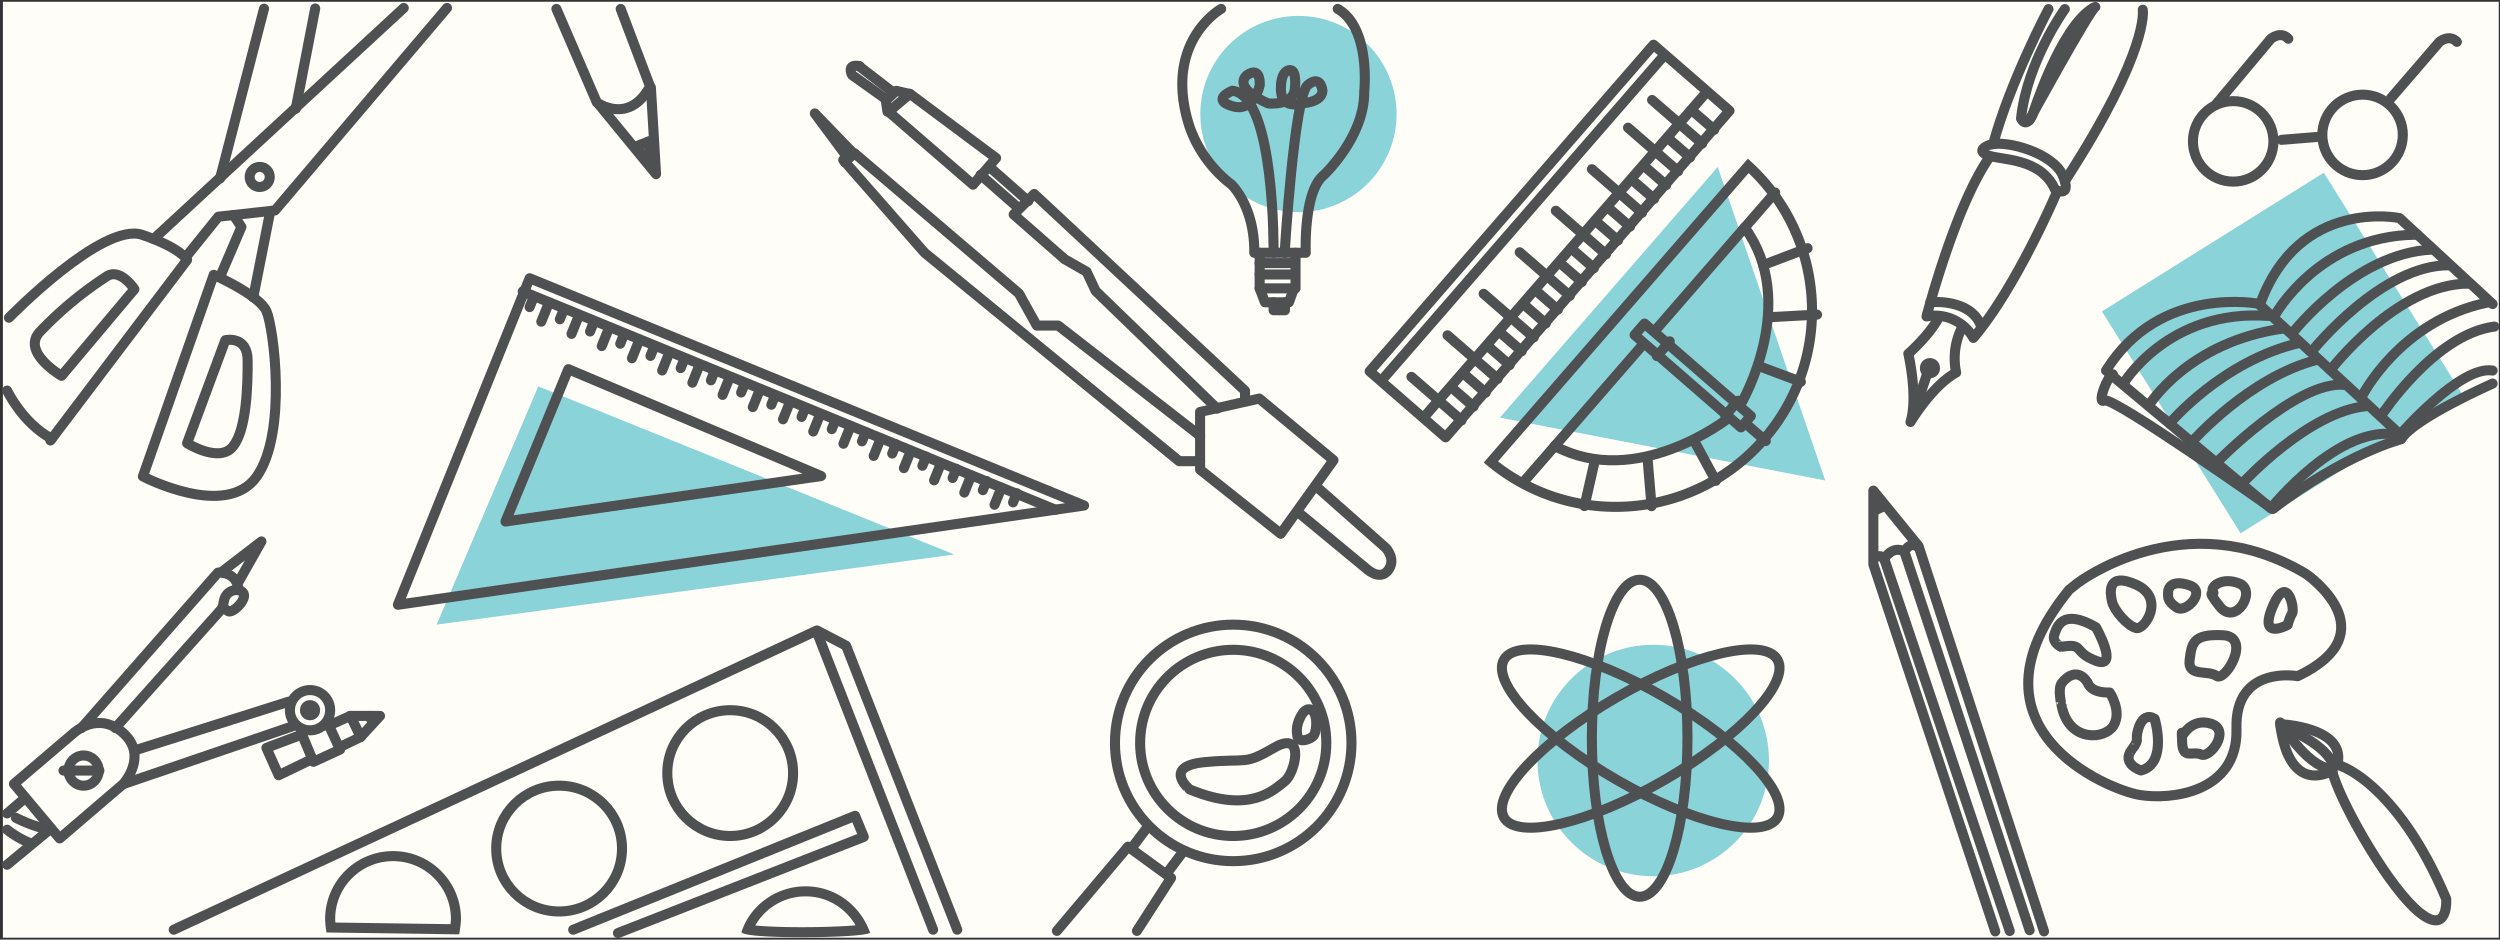 <svg xmlns="http://www.w3.org/2000/svg" width="496.823" height="186.725"><rect width="100%" height="100%" fill="#333333" stroke="none"/><path data-name="Path 519" d="M.576.348h496v186h-496Z" fill="#fffdf7"/><g data-name="Group 282" transform="translate(86.769 3.163)" opacity=".603" fill="#3cb7c5"><path data-name="Path 1628" d="m20.204 73.62-20.2 47.344 102.85-13.937Z"/><circle data-name="Ellipse 222" cx="19.5" cy="19.5" r="19.5" transform="translate(151.771)"/><circle data-name="Ellipse 223" cx="23" cy="23" r="23" transform="translate(218.771 124.973)"/><path data-name="Rectangle 290" d="m330.944 58.72 44.096-27.56 27.56 44.096-44.096 27.56z"/><path data-name="Polygon 12" d="m275.962 92.324-64.668-12.49 43.3-49.81Z"/></g><g data-name="Group 283" stroke-linecap="round"><g data-name="Group 140" fill="none" stroke="#4f5052" stroke-width="2"><path data-name="Path 254" d="M88.833 1.58 54.648 41.823l-11.251 1.239-6.425 7.978" stroke-linejoin="round"/><path data-name="Path 255" d="M30.712 47.335 80.237 1.58"/><path data-name="Path 256" d="M43.728 35.473 52.47 1.718"/><path data-name="Path 257" d="m58.77 21.616 3.872-19.934"/><path data-name="Path 258" d="m53.679 42.136-3.351 16.949"/><path data-name="Path 259" d="m43.728 55.014 4.249-9.906-1.572-2.359" stroke-linejoin="round"/><path data-name="Path 260" d="M51.032 94.681c6.095-8.7 3.358-29.64 1.913-32.864s-10.474-7.2-10.474-7.2L28.396 94.678s16.541 8.7 22.636.003Z" stroke-linejoin="round"/><path data-name="Path 261" d="M1.41 77.615s3.015 6.423 8.864 9.576"/><path data-name="Path 262" d="M1.779 63.145s18.634-19.15 26.484-16.472 8.919 4.977 8.919 4.977L10.021 87.538" stroke-linejoin="round"/><path data-name="Path 263" d="M7.847 66.022a73.731 73.731 0 0 1 13.532-11.206c2.642-1.461 5.333 2.654 5.333 2.654L12.237 74.684s-7.982-4.613-4.39-8.662Z" stroke-linejoin="round"/><path data-name="Path 264" d="m37.182 88.081 7.6-20.473s4.4-1.006 4.432 3.98-.207 13.857-2.938 17.177-9.094-.684-9.094-.684Z" stroke-linejoin="round"/><g data-name="Ellipse 31" transform="translate(48.612 32.164)" stroke-linejoin="round"><circle cx="3" cy="3" r="3" stroke="none"/><circle cx="3" cy="3" r="2"/></g></g><g data-name="Group 139" fill="none" stroke="#4f5052" stroke-width="2"><path data-name="Path 265" d="m167.575 31.784 16.167 18.436 50.605 41.433h4.146" stroke-linejoin="round"/><path data-name="Path 266" d="m238.494 86.614-28.2-21.912h-4.254l-3.554-6.386-32.681-27.868-1.919 1.747" stroke-linejoin="round"/><path data-name="Path 267" d="m169.563 30.446-7.636-7.9 6.562 8.828" stroke-linejoin="round"/><path data-name="Path 268" d="M247.424 79.135v-1.481l-41.895-39.108-4.086 4.082 10.144 8.891 4.358 2.484 1.8 3.829 24.142 23.37" stroke-linejoin="round"/><path data-name="Path 269" d="m193.367 36.703 4.592-5.29-17.143-12.778-4.21 3.584Z" stroke-linejoin="round"/><path data-name="Path 270" d="m204.34 39.971-7.753-6.834"/><path data-name="Path 271" d="m202.454 41.396-7.588-6.642"/><path data-name="Path 272" d="m176.361 22.184-.322-2.2 2.07-1.937 2.7.638" stroke-linejoin="round"/><path data-name="Path 273" d="m176.038 19.692-6.725-4.8s-1.2-2.328 1.531-1.735" stroke-linejoin="round"/><path data-name="Path 274" d="m177.407 18.296-6.753-5.2"/><path data-name="Path 275" d="M238.494 93.332V81.865l11.758-2.662 14.756 12.247-10.49 14.628Z" stroke-linejoin="round"/><path data-name="Path 276" d="m261.573 96.665 13.847 12.243s2.142 2.266.417 4.464-4.434-.481-4.434-.481l-13.575-11.214" stroke-linejoin="round"/></g><g data-name="Group 141" fill="none" stroke-linejoin="round"><path data-name="Path 277" d="m34.525 184.758 127.71-59.417 23.2 59.417" stroke="#4f5052" stroke-width="2"/><path data-name="Path 278" d="m190.234 184.758-22.1-56.447-5.716-2.993" stroke="#4f5052" stroke-width="2"/><g data-name="Ellipse 32" transform="translate(131.612 140.136)" stroke="#4f5052" stroke-width="2"><circle cx="13.5" cy="13.5" r="13.5" stroke="none"/><circle cx="13.5" cy="13.5" r="12.5"/></g><g data-name="Ellipse 33" transform="translate(97.612 155.136)" stroke="#4f5052" stroke-width="2"><circle cx="13.5" cy="13.5" r="13.5" stroke="none"/><circle cx="13.5" cy="13.5" r="12.5"/></g><g data-name="Path 281"><path d="M160.112 176.136a13.6 13.6 0 0 1 12.78 9.138c.43 1.162-26.048 1.494-25.521-.112a13.411 13.411 0 0 1 12.741-9.026Z"/><path d="M160.112 178.136a11.54 11.54 0 0 0-6.82 2.212 11.28 11.28 0 0 0-3.197 3.569c1.723.18 4.746.341 9.24.341 4.76 0 8.528-.175 10.699-.372-2.095-3.553-5.793-5.75-9.922-5.75m0-2c5.823 0 10.785 3.687 12.78 9.138.43 1.164-26.048 1.494-25.521-.112 1.665-5.119 6.747-9.026 12.741-9.026Z" fill="#4f5052"/></g><g data-name="Path 280"><path d="M78.112 169.136a13.5 13.5 0 0 1 13.5 13.5 28.126 28.126 0 0 1-.346 3.049l-26.389-.374a22.018 22.018 0 0 1-.265-2.675 13.5 13.5 0 0 1 13.5-13.5Z"/><path d="M78.112 171.136c-3.072 0-5.96 1.196-8.132 3.368a11.425 11.425 0 0 0-3.368 8.132c0 .2.014.444.036.7l22.882.324c.049-.421.082-.798.082-1.024 0-3.072-1.196-5.96-3.368-8.132a11.425 11.425 0 0 0-8.132-3.368m0-2c7.456 0 13.5 6.044 13.5 13.5 0 .94-.346 3.049-.346 3.049l-26.389-.374s-.265-1.654-.265-2.675c0-7.456 6.044-13.5 13.5-13.5Z" fill="#4f5052"/></g><path data-name="Path 279" d="m113.912 184.758 56.016-22.631 1.731 4.183-48.855 19.119" stroke="#4f5052" stroke-width="2"/></g><g data-name="Group 142" fill="none" stroke="#4f5052" stroke-width="2"><path data-name="Path 282" d="m105.252 55.292-26.178 64.894 136.363-19.724Z" stroke-linejoin="round"/><path data-name="Path 283" d="m112.948 73.364-12.488 30.277 62.726-9.038Z" stroke-linejoin="round"/><g data-name="Group 152"><path data-name="Path 284" d="m103.878 57.913 105.88 43.39"/><path data-name="Path 285" d="m107.57 63.926 1.363-3.373"/><path data-name="Path 299" d="m131.589 73.628 1.363-3.373"/><path data-name="Path 307" d="m155.607 83.331 1.363-3.373"/><path data-name="Path 315" d="m179.627 93.033 1.362-3.373"/><path data-name="Path 290" d="m119.58 68.777 1.363-3.373"/><path data-name="Path 294" d="m143.599 78.48 1.363-3.373"/><path data-name="Path 302" d="m167.617 88.182 1.363-3.373"/><path data-name="Path 310" d="m191.635 97.885 1.363-3.373"/><path data-name="Path 288" d="m113.575 66.351 1.363-3.373"/><path data-name="Path 297" d="m137.594 76.055 1.363-3.374"/><path data-name="Path 305" d="m161.613 85.757 1.362-3.373"/><path data-name="Path 313" d="m185.631 95.46 1.363-3.374"/><path data-name="Path 292" d="m125.584 71.203 1.363-3.373"/><path data-name="Path 296" d="m149.603 80.905 1.363-3.373"/><path data-name="Path 304" d="m173.622 90.608 1.363-3.373"/><path data-name="Path 312" d="m197.64 100.31 1.363-3.373"/><path data-name="Path 286" d="m105.25 61.028.735-1.82"/><path data-name="Path 300" d="m129.268 70.73.735-1.82"/><path data-name="Path 308" d="m153.286 80.433.735-1.82"/><path data-name="Path 316" d="m177.305 90.135.736-1.82"/><path data-name="Path 289" d="m117.259 65.879.735-1.82"/><path data-name="Path 293" d="m141.278 75.582.735-1.82"/><path data-name="Path 301" d="m165.296 85.284.736-1.82"/><path data-name="Path 309" d="m189.314 94.987.736-1.82"/><path data-name="Path 287" d="m111.254 63.453.735-1.82"/><path data-name="Path 298" d="m135.273 73.156.736-1.82"/><path data-name="Path 306" d="m159.292 82.858.735-1.82"/><path data-name="Path 314" d="m183.31 92.56.735-1.82"/><path data-name="Path 291" d="m123.263 68.305.735-1.82"/><path data-name="Path 295" d="m147.282 78.007.736-1.82"/><path data-name="Path 303" d="m171.3 87.71.736-1.82"/><path data-name="Path 311" d="m195.32 97.412.734-1.82"/><path data-name="Path 317" d="m201.324 99.838.736-1.82"/></g></g><g data-name="Group 143" fill="none"><g data-name="Rectangle 127" stroke="#4f5052" stroke-linejoin="round" stroke-width="2"><path d="m287.378 88.325-16.604-14.433 57.734-66.415 16.603 14.434z" stroke="none"/><path d="m287.28 86.914-15.095-13.12 56.421-64.906L343.7 22.01z"/></g><path data-name="Path 319" d="m274.609 75.553 56.067-64.497" stroke="#4f5052" stroke-width="2"/><g data-name="Group 155" stroke="#4f5052" stroke-width="2"><path data-name="Path 320" d="m283.32 82.522 55.63-63.992"/><path data-name="Path 321" d="m290.453 83.552-9.962-8.66"/><path data-name="Path 325" d="m297.627 75.299-9.962-8.66"/><path data-name="Path 328" d="m304.802 67.047-9.962-8.66"/><path data-name="Path 331" d="m311.975 58.793-9.962-8.66"/><path data-name="Path 334" d="m319.149 50.54-9.962-8.66"/><path data-name="Path 337" d="m326.323 42.288-9.962-8.66"/><path data-name="Path 340" d="m333.497 34.035-9.962-8.66"/><path data-name="Path 343" d="m338.28 28.533-9.963-8.66"/><path data-name="Path 322" d="m292.844 80.8-4.468-3.884"/><path data-name="Path 326" d="m300.018 72.548-4.468-3.885"/><path data-name="Path 329" d="m307.193 64.296-4.469-3.885"/><path data-name="Path 332" d="m314.366 56.042-4.468-3.884"/><path data-name="Path 335" d="m321.54 47.79-4.468-3.885"/><path data-name="Path 338" d="m328.714 39.537-4.468-3.885"/><path data-name="Path 341" d="M335.888 31.284 331.42 27.4"/><path data-name="Path 344" d="m340.671 25.782-4.469-3.884"/><path data-name="Path 323" d="m295.236 78.05-4.469-3.885"/><path data-name="Path 324" d="m302.41 69.798-4.469-3.884"/><path data-name="Path 327" d="m309.584 61.544-4.469-3.884"/><path data-name="Path 330" d="m316.757 53.292-4.469-3.884"/><path data-name="Path 333" d="m323.93 45.038-4.468-3.884"/><path data-name="Path 336" d="m331.106 36.786-4.469-3.884"/></g><g data-name="Path 345" stroke-linejoin="round"><path d="m294.858 91.915 52.484-60.377a40 40 0 0 1-52.484 60.377Z"/><path d="M297.713 91.679a37.666 37.666 0 0 0 11.578 6.177 37.876 37.876 0 0 0 14.46 1.778 37.876 37.876 0 0 0 26.028-12.977 37.876 37.876 0 0 0 9.228-27.581 37.876 37.876 0 0 0-3.773-14.072 37.666 37.666 0 0 0-7.728-10.606l-49.793 57.28m-2.855.237 52.484-60.377c16.673 14.493 18.44 39.758 3.946 56.43-14.493 16.673-39.758 18.44-56.43 3.947Z" fill="#4f5052"/></g><g data-name="Rectangle 128" stroke="#4f5052" stroke-linejoin="round" stroke-width="2"><path d="m346.073 86.347-22.641-19.681 3.28-3.774 22.641 19.682z" stroke="none"/><path d="m345.974 84.937-21.132-18.37 1.968-2.264 21.132 18.37z"/></g><path data-name="Path 346" d="M343.321 83.217s-18.061 14.144-34.338 5.415l17.46-20.086" stroke="#4f5052" stroke-linejoin="round" stroke-width="2"/><path data-name="Path 347" d="M346.14 79.976s11.492-19.854.582-34.757l-17.46 20.085" stroke="#4f5052" stroke-linejoin="round" stroke-width="2"/><path data-name="Path 348" d="m302.643 95.925 6.51-7.489" stroke="#4f5052" stroke-width="2"/><path data-name="Path 349" d="m346.265 45.744 6.51-7.489" stroke="#4f5052" stroke-width="2"/><path data-name="Path 350" d="m314.886 100.572 2.093-9.22" stroke="#4f5052" stroke-width="2"/><path data-name="Path 354" d="m359.223 49.324-8.84 3.356" stroke="#4f5052" stroke-width="2"/><path data-name="Path 351" d="m328.216 100.594-.791-9.328" stroke="#4f5052" stroke-width="2"/><path data-name="Path 355" d="m361.1 62.522-9.348.514" stroke="#4f5052" stroke-width="2"/><path data-name="Path 352" d="m340.99 95.551-4.238-7.803" stroke="#4f5052" stroke-width="2"/><path data-name="Path 356" d="m357.883 75.874-8.317-3.111" stroke="#4f5052" stroke-width="2"/><path data-name="Path 353" d="m350.911 87.64-3.71-3.225" stroke="#4f5052" stroke-width="2"/><path data-name="Path 357" d="m345.411 79.641-2.55 2.933" stroke="#4f5052" stroke-width="2"/><path data-name="Path 358" d="m331.826 67.832-2.55 2.933" stroke="#4f5052" stroke-width="2"/></g><g data-name="Ellipse 34" transform="translate(225.577 128.136)" fill="none" stroke="#4f5052" stroke-linejoin="round" stroke-width="2"><circle cx="19.5" cy="19.5" r="19.5" stroke="none"/><circle cx="19.5" cy="19.5" r="18.5"/></g><g data-name="Ellipse 36" transform="translate(220.577 123.136)" fill="none" stroke="#4f5052" stroke-linejoin="round" stroke-width="2"><circle cx="24.5" cy="24.5" r="24.5" stroke="none"/><circle cx="24.5" cy="24.5" r="23.5"/></g><path data-name="Path 359" d="m227.834 164.636-3.012 4" fill="none" stroke="#4f5052" stroke-width="2"/><path data-name="Path 360" d="m234.833 169.632-3.012 4" fill="none" stroke="#4f5052" stroke-width="2"/><path data-name="Path 361" d="m210.039 184.995 14.136-16.744 8.548 6.219-6.783 10.525" fill="none" stroke="#4f5052" stroke-linejoin="round" stroke-width="2"/><path data-name="Path 362" d="M257.821 144.212c.108-.676 1.15-3.745 2.656-3.188s1.22 4.382.565 5.171-3.1 1.584-3.222 0a5.114 5.114 0 0 1 .001-1.983Z" fill="none" stroke="#4f5052" stroke-linejoin="round" stroke-width="2"/><path data-name="Path 363" d="M239.534 151.449c8.727-.8 7.545.695 13.764-2.9s4.053 5.187 2 6.74-6.765 6.65-18.894 1.576c-.001-.003-5.597-4.614 3.13-5.416Z" fill="none" stroke="#4f5052" stroke-linejoin="round" stroke-width="2"/><g data-name="Group 145" fill="none" stroke="#4f5052" stroke-width="2"><path data-name="Path 364" d="M425.831 1.932s1.482 7.9-15.476 34.047"/><path data-name="Path 365" d="M407.096 1.806s-7.576 14.29-10.979 26.761"/><path data-name="Path 366" d="M394.957 30.834c2.567 1.055 10.563.36 13.443 6.844 0 0 3.423 1.853 1.587-2.683s-11.21-7.224-14.546-6.216c-.001 0-3.051 1-.484 2.055Z" stroke-linejoin="round"/><path data-name="Path 367" d="M408.815 38.053s-8.071 19.029-16.646 29.1a8.778 8.778 0 0 0-9.314-4.265s5.666-21.909 12.561-31.719" stroke-linejoin="round"/><path data-name="Path 368" d="M383.617 60.053s8.055-.82 10.073 4.747"/><path data-name="Path 369" d="M385.24 63.178s-1.452 3.013-6 7.128c0 0 1.988 8.523.429 13.558 0 0 4.293-7.212 9.076-9.824a13.635 13.635 0 0 1 1.3-9.221" stroke-linejoin="round"/><g data-name="Ellipse 37" transform="translate(381.54 71.163)" stroke-linejoin="round"><circle cx="2" cy="2" r="2" stroke="none"/><circle cx="2" cy="2" r="1"/></g><path data-name="Path 370" d="m380.52 81.637 2.431-7.285" stroke-width="2.001"/><path data-name="Path 371" d="M410.34 1.806s-7.538 10.458-8.7 21.746c0 0 .927 2.12 2.27-.673 0 0 5.492-17.463 12.075-21.327" stroke-linejoin="round"/><path data-name="Path 372" d="M403.27 23.901s11.856-21.669 13.132-22.515"/></g><g data-name="Group 146" fill="none" stroke="#4f5052" stroke-linejoin="round" stroke-width="2"><g data-name="Ellipse 38" transform="translate(315.35 114.211)"><ellipse cx="10.5" cy="32.5" rx="10.5" ry="32.5" stroke="none"/><ellipse cx="10.5" cy="32.5" rx="9.5" ry="31.5"/></g><g data-name="Ellipse 39" transform="rotate(60 69.197 362.867)"><ellipse cx="10.488" cy="32.375" rx="10.488" ry="32.375" stroke="none"/><ellipse cx="10.488" cy="32.375" rx="9.488" ry="31.375"/></g><g data-name="Ellipse 40" transform="rotate(-60 267.348 -183.715)"><ellipse cx="10.488" cy="32.375" rx="10.488" ry="32.375" stroke="none"/><ellipse cx="10.488" cy="32.375" rx="9.488" ry="31.375"/></g></g><g data-name="Group 147" stroke="#4f5052" stroke-width="2"><path data-name="Path 373" d="m396.515 185.098-24.223-72.94V97.497l8.983 11.032 24.936 76.569" fill="none" stroke-linejoin="round"/><path data-name="Path 374" d="m372.438 101.52 1.84-.873-1.507-1.84Z" fill="#707070" stroke-linejoin="round"/><path data-name="Path 375" d="M372.439 110.675s1.7-.564 1.97.453c0 0 1.551-2.853 4.105-1.512 0 0 .831-2 2.514-1.009" fill="none" stroke-linejoin="round"/><path data-name="Path 376" d="m374.479 111.137 24.914 73.879" fill="none"/><path data-name="Path 377" d="m378.493 109.73 24.854 75.135" fill="none"/></g><g data-name="Group 148" fill="none" stroke="#4f5052" stroke-width="2"><path data-name="Path 378" d="m495.354 60.417-18.488-17.073s-19.99-4.221-27.71 17.073c0 0-19.874-4.08-30.622 13.222l32.751 27.376s13.777-17.236 25.581-14.53c0 0 12.037-13.931 18.488-12.845" stroke-linejoin="round"/><path data-name="Path 379" d="M495.354 76.228s-15.771 6.963-18.157 11.055c0 0-10.96 2.757-25.538 13.881 0 0-31.775-22.463-33.437-21.577s.722-5.208 1.67-5.208" stroke-linejoin="round"/><path data-name="Path 380" d="m449.196 60.706 27.847 25.711"/><path data-name="Path 381" d="M421.934 76.315s8.832-14.978 28.9-13.533"/><path data-name="Path 382" d="M427.061 80.528s7.781-12.641 26.693-15.244"/><path data-name="Path 383" d="M431.214 84.092s10.432-12.4 25.782-15.953"/><path data-name="Path 384" d="M435.628 87.771s11.339-12.863 24.91-16.286"/><path data-name="Path 385" d="M440.407 92.011s16-16.45 25.487-15.524"/><path data-name="Path 386" d="M445.715 95.954s13.061-14.191 24.556-15.239"/><path data-name="Path 387" d="M452.072 62.683s8.615-15.791 27.9-16.038"/><path data-name="Path 388" d="M455.568 66.206s12.295-15.878 27.659-16.6"/><path data-name="Path 389" d="M459.704 69.499s13.667-17 27.1-16.774"/><path data-name="Path 390" d="M463.119 73.561s13.189-17.27 27.536-17.2"/><path data-name="Path 391" d="M469.398 78.754s7.5-15.036 24.986-18.647"/><path data-name="Path 392" d="M473.256 82.546s10.531-16.11 22.448-17.646"/></g><g data-name="Group 149" fill="none" stroke="#4f5052" stroke-width="2"><path data-name="Path 393" d="M412.823 115.904s21.372-16.356 45.5-1.814c0 0 16.712 11.514-1.7 20.285 0 0-12.531-2.319-12.17 10.424s-13.017 14.216-19.283 13.173-36.254-13.378-13.989-40.751Z" stroke-linejoin="round"/><path data-name="Path 394" d="M439.776 117.599c-.625-.958 1.787-3.054 5.283-1.625s-.788 8.527-3.924 4.559-.734-1.976-1.359-2.934Z" stroke-linejoin="round"/><path data-name="Path 395" d="M454.634 124.176s-5.894 3.259-3-3.592 4.417.394 3.888 1.276a10.538 10.538 0 0 0-.888 2.316Z" stroke-linejoin="round"/><path data-name="Path 396" d="M430.863 117.666c.039-1.087 1.007-2.49 4.334-1.309s-.782 5.61-2.61 4.391-1.763-1.995-1.724-3.082Z" stroke-linejoin="round"/><path data-name="Path 397" d="M419.73 119.562c-.414-1.774-1.042-5.995 4.8-3.36s1.723 9.017 0 8.612-4.39-3.477-4.8-5.252Z" stroke-linejoin="round"/><path data-name="Path 398" d="M435.14 131.192c.427-3.4.658-5.231 6.572-4.959s.522 9.345-1.21 8.1-5.787.258-5.362-3.141Z" stroke-linejoin="round"/><path data-name="Path 399" d="M433.653 146.299s1.926-3.761 5.82-2.451-.272 6.877-2.035 6.1-3.651 1.051-3.785-2.418 0-1.231 0-1.231Z" stroke-linejoin="round"/><path data-name="Path 400" d="M408.233 126.206c.469-1.448 1.469-5.5 8.3-1.547 0 0 4.741 8.457 0 6.666s-2.15-3.595-6.968-2.766c-.003.001-1.8-.905-1.332-2.353Z" stroke-linejoin="round"/><path data-name="Path 401" d="M409.74 135.737c.906-1.186 3.213-3.154 5.185 0 0 0 .429 1.992 4.337 1.887 0 0 2.486 3.718.764 6.561s-8.857 3.313-10.285-3.808c-.001.003-.91-3.451-.001-4.64Z" stroke-linejoin="round"/><path data-name="Path 402" d="M424.661 146.796c-.162-.78.739-5.664 3.537-3.94 0 0 2.675 8.836-2.729 10.264 0 0-4.041-1.311-1.776-4.22-.001 0 1.13-1.324.968-2.104Z" stroke-linejoin="round"/><path data-name="Path 403" d="M463.74 151.969c.512-.656 12.6 3.412 22.394 26.678 0 0 .532 7.354-5.28 2.719s-14.887-20.33-17.113-27.147c-.001.001-.513-1.594-.001-2.25Z" stroke-linejoin="round"/><path data-name="Path 404" d="M463.513 153.12s-8.471 5.453-10.384-9.208c0 0 12.828.523 11.455 7.661" stroke-linejoin="round"/><path data-name="Path 405" d="M453.129 143.571s5.272 8.678 9.869 9.162"/><path data-name="Path 406" d="M453.233 144.298s8.292 2.969 10.285 7.347"/></g><g data-name="Group 150" fill="none" stroke="#4f5052" stroke-width="2"><path data-name="Path 407" d="M242.675 1.77s-11.677 6.537-6.3 23.344a24.842 24.842 0 0 0 8.353 11.561s4.624 4.284 4.536 13.558h10.229s-.5-12.122 3.55-15.407c0 0 8.161-7.614 8.066-16.616 0 0 1.374-12.612-5.267-16.439" stroke-linejoin="round"/><path data-name="Path 408" d="M250.329 50.233v7.073h7.131v-7.073" stroke-linejoin="round"/><path data-name="Path 409" d="m250.329 57.306 1.044 2.765h4.778l1-2.765" stroke-linejoin="round"/><path data-name="Path 410" d="M253.096 60.071v1.582h2.271v-1.582" stroke-linejoin="round"/><path data-name="Path 411" d="M253.096 50.233s.34-31.351-8.2-32.2c0 0-4.389 1.749 0 3.066s5.446-4.184 5.446-4.184.306-3.885-2.517-2c0 0-3.271 2.305 4.169 5.632 0 0 5.148.6 5.331-3.022 0 0 .519-4-1.2-3.572s-1.566 3.572-1.566 3.572-.393 4.176 3.959 3.022c0 0 4.214-.079 4.294-2.513 0 0-.29-3.34-2.949-1.118s-4.567 33.319-4.567 33.319" stroke-linejoin="round"/><path data-name="Path 412" d="M250.329 52.282h6.859"/><path data-name="Path 413" d="M250.329 54.545h6.657"/></g><g data-name="Group 151" fill="none" stroke="#4f5052" stroke-width="2"><path data-name="Path 414" d="m2.771 155.788 9.082 10.836 12.652-10.836s5.029-5.57 0-10.1-9.881 0-9.881 0Z" stroke-linejoin="round"/><path data-name="Path 415" d="m1.412 171.849 8.7-7.186"/><path data-name="Path 416" d="m1.412 161.653 3.509-3.011"/><path data-name="Path 417" d="M3.165 162.523a29.2 29.2 0 0 0 6.462 2.364"/><path data-name="Path 418" d="M1.412 164.888a18.988 18.988 0 0 0 4.374 2.577"/><g data-name="Ellipse 41" transform="translate(12.612 149.136)" stroke-linejoin="round"><circle cx="4" cy="4" r="4" stroke="none"/><circle cx="4" cy="4" r="3"/></g><path data-name="Path 419" d="M12.612 153.136h7.14"/><path data-name="Path 420" d="m16.182 144.672 27.135-30.876s3.5-.3 4.021 3.04" stroke-linejoin="round"/><path data-name="Path 421" d="M44.212 120.689c.1-.151.239-1.1.316-1.348a2.482 2.482 0 0 1 2.955-2.024c2.856.684-1.165 4.792-2.139 4.127s-1.232-.608-1.132-.755Z" stroke-linejoin="round"/><path data-name="Path 422" d="m22.903 144.672 21.416-23.957"/><path data-name="Path 423" d="m44.319 113.459 7.633-5.861-4.773 8.446" stroke-linejoin="round"/><g data-name="Ellipse 42" transform="translate(59.612 139.136)" stroke-linejoin="round"><circle cx="2" cy="2" r="2" stroke="none"/><circle cx="2" cy="2" r="1"/></g><g data-name="Ellipse 43" transform="translate(56.612 136.136)" stroke-linejoin="round"><circle cx="5" cy="5" r="5" stroke="none"/><circle cx="5" cy="5" r="4"/></g><path data-name="Path 424" d="m59.812 145.464 2.472 5.93 5.3-2.433-2.226-4.809" stroke-linejoin="round"/><path data-name="Path 425" d="m62.167 150.782-6.791 3.284-2.437-5.44 7.02-2.645" stroke-linejoin="round"/><path data-name="Path 426" d="m67.582 148.436 4.1-1.976-2.044-4.184-4.494 2" stroke-linejoin="round"/><path data-name="Path 427" d="M69.602 142.273h5.917l-3.8 4.135" stroke-linejoin="round"/><path data-name="Path 428" d="m73.419 142.273.622 1.252"/><path data-name="Path 429" d="m26.741 149.136 30.614-9.689"/><path data-name="Path 430" d="m24.601 155.788 33.521-11.452"/></g><g data-name="Group 153" stroke="#4f5052" stroke-linejoin="round" stroke-width="2"><path data-name="Path 431" d="m110.574 1.77 8.032 18.584s6.326 4.6 10.581-3.18l-5.839-15.4" fill="none"/><path data-name="Path 432" d="m119.006 20.74 11.371 13.868-1.029-17.235" fill="none"/><path data-name="Path 433" d="m126.138 29.201 3.055-1.206v4.335Z" fill="#707070"/></g><g data-name="Group 220" fill="none" stroke="#4f5052" stroke-width="2"><g data-name="Ellipse 84" transform="translate(434.801 19.096)" stroke-linejoin="round"><circle cx="8.999" cy="8.999" r="8.999" stroke="none"/><circle cx="8.999" cy="8.999" r="7.999"/></g><g data-name="Ellipse 85" transform="translate(460.513 17.811)" stroke-linejoin="round"><circle cx="8.999" cy="8.999" r="8.999" stroke="none"/><circle cx="8.999" cy="8.999" r="7.999"/></g><path data-name="Path 996" d="m453.41 27.79 6.933-.562"/><path data-name="Path 997" d="M440.537 20.55 451.292 7.7s1.967-1.621 3.46 0" stroke-linejoin="round"/><path data-name="Path 998" d="m475.145 19.508 9.647-11.188s1.966-1.621 3.46 0" stroke-linejoin="round"/></g></g></svg>